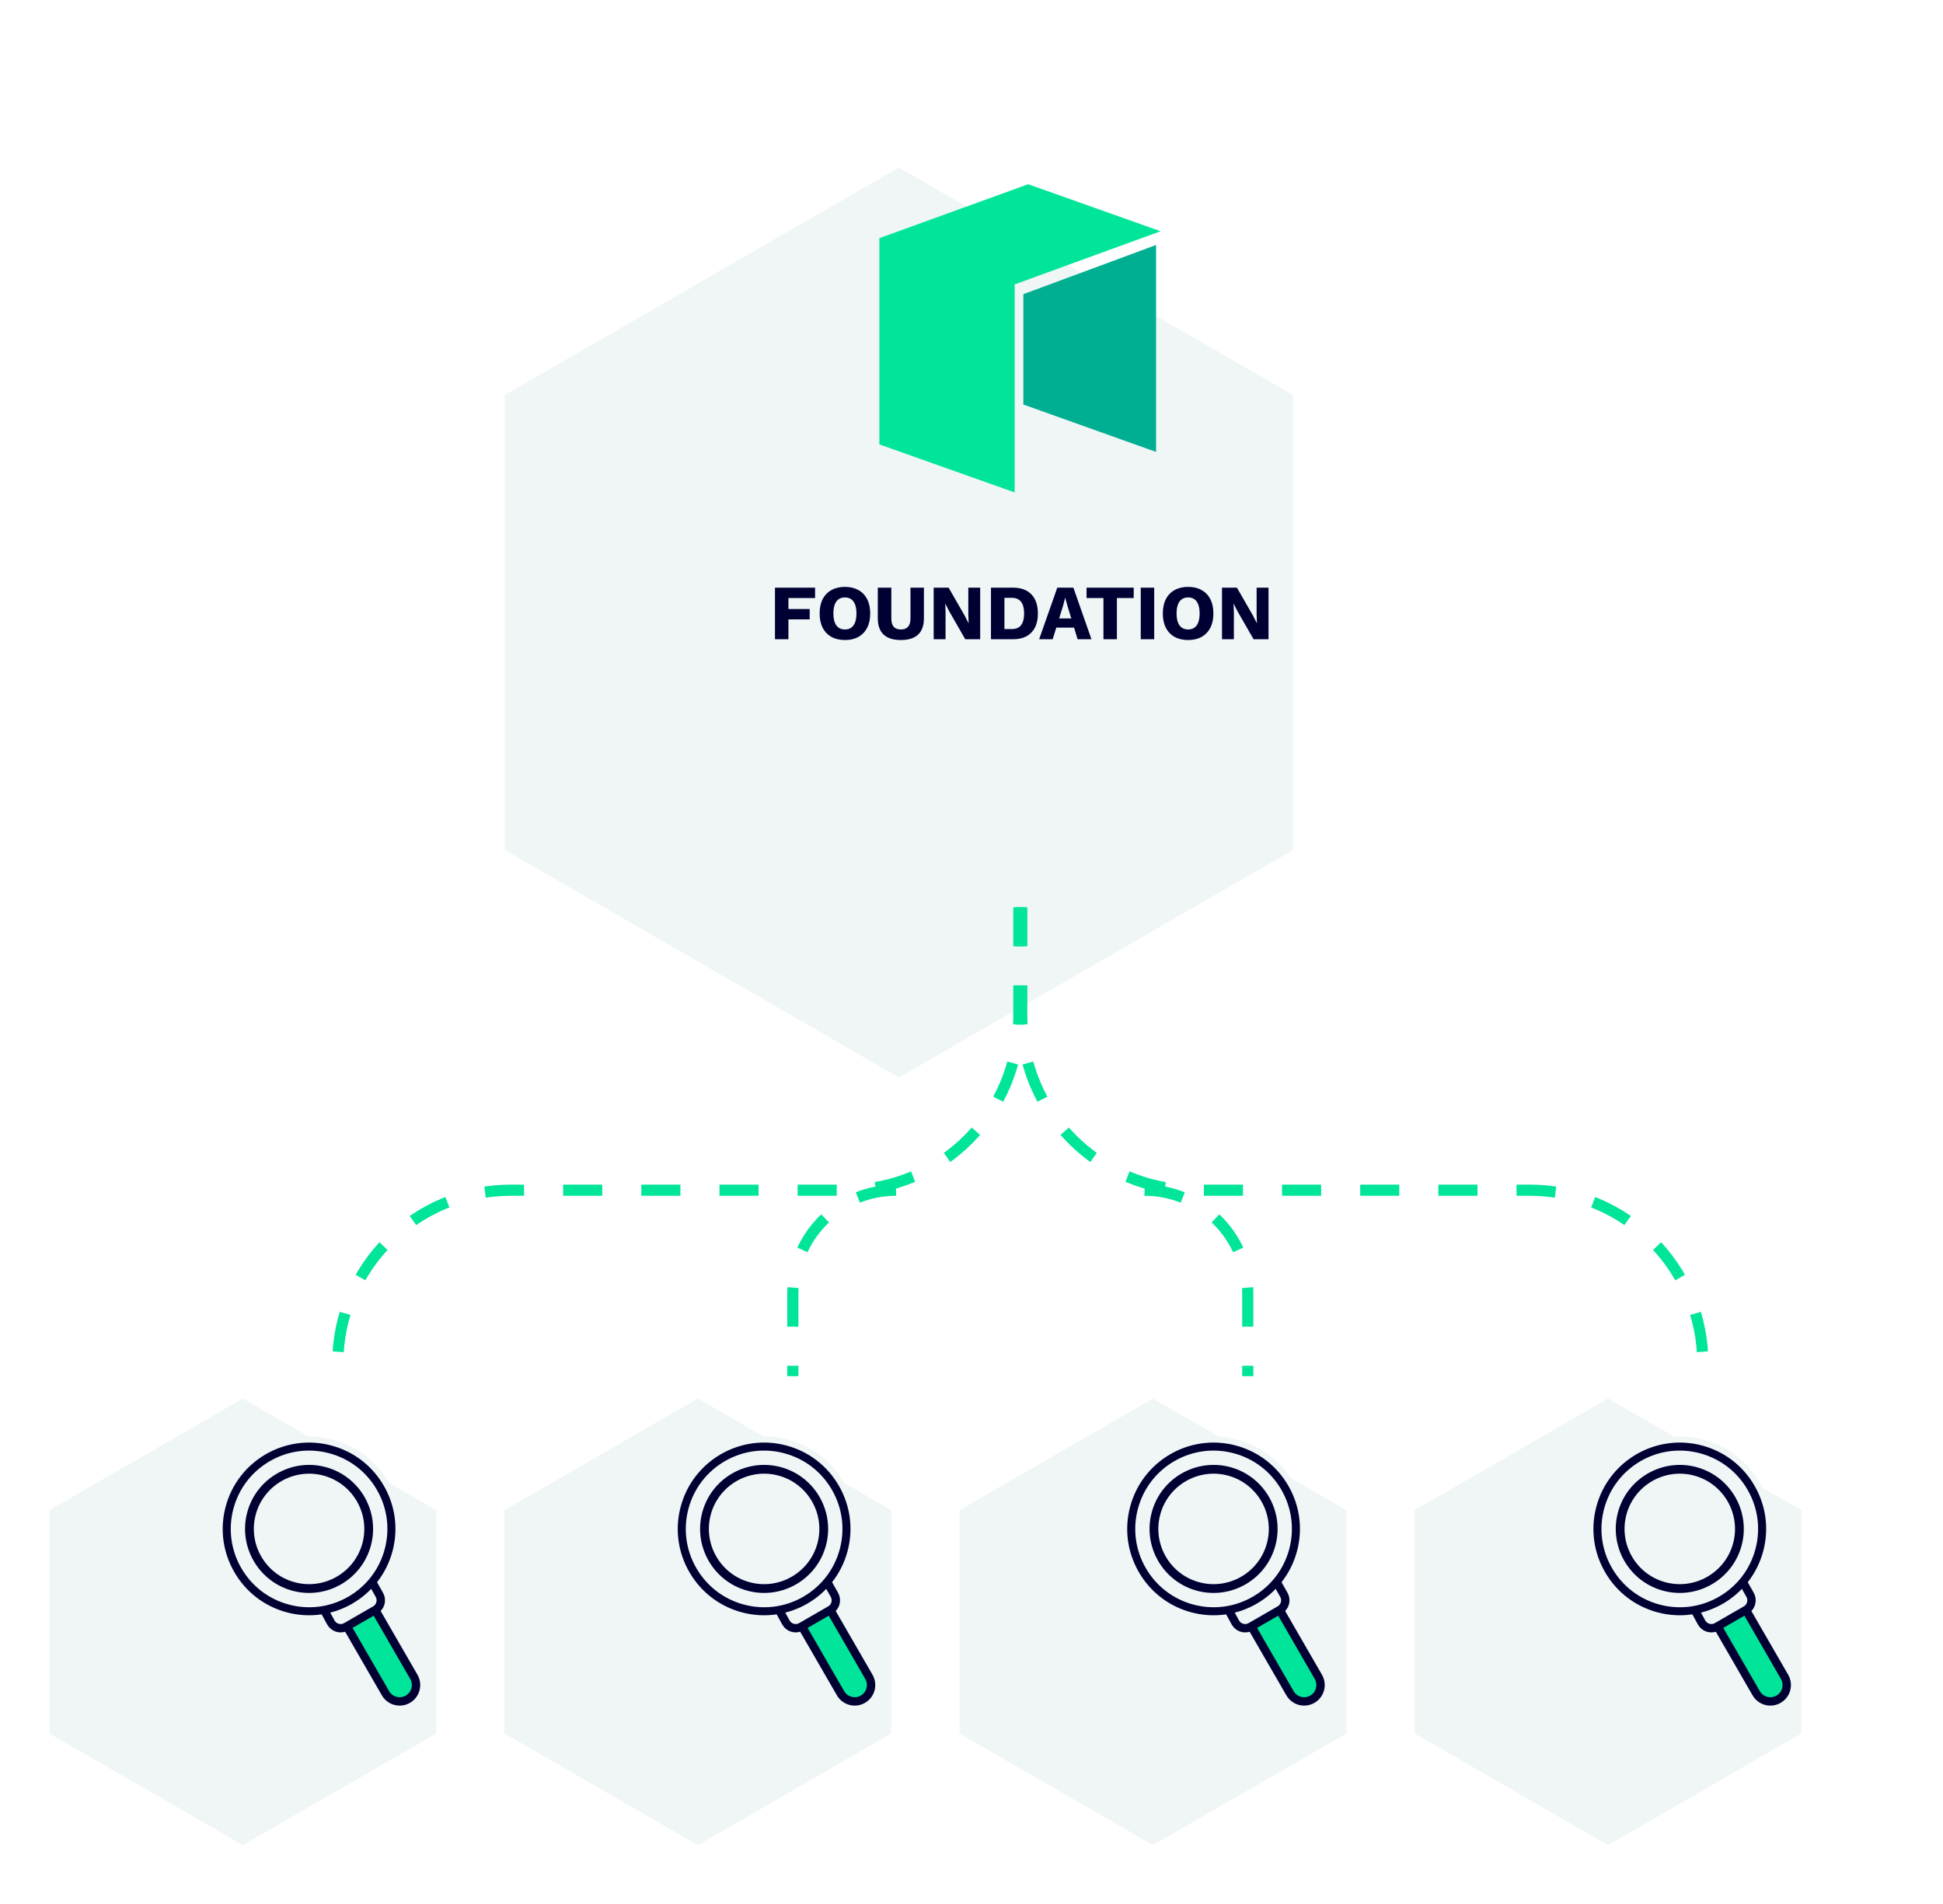 <svg width="348" height="341" viewBox="0 0 348 341" fill="none" xmlns="http://www.w3.org/2000/svg">
<g filter="url(#filter0_dd)">
<path fill-rule="evenodd" clip-rule="evenodd" d="M183 0L253.581 40.75V122.25L183 163L112.419 122.25V40.75L183 0Z" fill="#F0F5F6"/>
</g>
<path d="M145.984 107.122H141.21V109.082H145.018V110.944H141.21V114.5H138.802V105.26H145.984V107.122ZM151.336 105.12C152.269 105.12 153.072 105.311 153.744 105.694C154.425 106.067 154.948 106.609 155.312 107.318C155.676 108.027 155.858 108.881 155.858 109.88C155.858 110.879 155.676 111.733 155.312 112.442C154.948 113.151 154.425 113.697 153.744 114.08C153.072 114.453 152.269 114.64 151.336 114.64C150.403 114.64 149.595 114.453 148.914 114.08C148.233 113.697 147.71 113.151 147.346 112.442C146.982 111.733 146.8 110.879 146.8 109.88C146.8 108.881 146.982 108.027 147.346 107.318C147.71 106.609 148.233 106.067 148.914 105.694C149.595 105.311 150.403 105.12 151.336 105.12ZM151.336 107.01C150.888 107.01 150.51 107.117 150.202 107.332C149.894 107.547 149.661 107.869 149.502 108.298C149.343 108.718 149.264 109.245 149.264 109.88C149.264 110.505 149.343 111.033 149.502 111.462C149.661 111.891 149.894 112.213 150.202 112.428C150.51 112.643 150.888 112.75 151.336 112.75C151.784 112.75 152.157 112.643 152.456 112.428C152.764 112.213 152.997 111.891 153.156 111.462C153.315 111.033 153.394 110.505 153.394 109.88C153.394 109.245 153.315 108.718 153.156 108.298C152.997 107.869 152.764 107.547 152.456 107.332C152.157 107.117 151.784 107.01 151.336 107.01ZM165.478 105.26V110.734C165.478 112.041 165.128 113.021 164.428 113.674C163.738 114.318 162.711 114.64 161.348 114.64C159.995 114.64 158.968 114.318 158.268 113.674C157.568 113.021 157.218 112.041 157.218 110.734V105.26H159.64V110.776C159.64 111.439 159.78 111.933 160.06 112.26C160.35 112.587 160.779 112.75 161.348 112.75C161.927 112.75 162.356 112.587 162.636 112.26C162.926 111.933 163.07 111.439 163.07 110.776V105.26H165.478ZM175.556 105.26V114.5H172.882L170.012 109.502L169.312 108.13H169.298L169.354 109.838V114.5H167.226V105.26H169.9L172.77 110.258L173.47 111.63H173.484L173.428 109.922V105.26H175.556ZM181.409 105.26C182.856 105.26 183.962 105.661 184.727 106.464C185.502 107.267 185.889 108.405 185.889 109.88C185.889 111.355 185.502 112.493 184.727 113.296C183.962 114.099 182.856 114.5 181.409 114.5H177.489V105.26H181.409ZM181.171 112.68C181.955 112.68 182.524 112.447 182.879 111.98C183.243 111.504 183.425 110.804 183.425 109.88C183.425 108.956 183.243 108.261 182.879 107.794C182.524 107.318 181.955 107.08 181.171 107.08H179.897V112.68H181.171ZM186.116 114.5L189.364 105.26H192.248L195.482 114.5H193.004L191.198 108.564L190.792 107.108H190.764L190.386 108.55L188.538 114.5H186.116ZM188.23 112.414V110.776H193.368V112.414H188.23ZM203.051 105.26V107.122H200.041V114.5H197.633V107.122H194.609V105.26H203.051ZM206.722 105.26V114.5H204.314V105.26H206.722ZM212.801 105.12C213.734 105.12 214.537 105.311 215.209 105.694C215.89 106.067 216.413 106.609 216.777 107.318C217.141 108.027 217.323 108.881 217.323 109.88C217.323 110.879 217.141 111.733 216.777 112.442C216.413 113.151 215.89 113.697 215.209 114.08C214.537 114.453 213.734 114.64 212.801 114.64C211.867 114.64 211.06 114.453 210.379 114.08C209.697 113.697 209.175 113.151 208.811 112.442C208.447 111.733 208.265 110.879 208.265 109.88C208.265 108.881 208.447 108.027 208.811 107.318C209.175 106.609 209.697 106.067 210.379 105.694C211.06 105.311 211.867 105.12 212.801 105.12ZM212.801 107.01C212.353 107.01 211.975 107.117 211.667 107.332C211.359 107.547 211.125 107.869 210.967 108.298C210.808 108.718 210.729 109.245 210.729 109.88C210.729 110.505 210.808 111.033 210.967 111.462C211.125 111.891 211.359 112.213 211.667 112.428C211.975 112.643 212.353 112.75 212.801 112.75C213.249 112.75 213.622 112.643 213.921 112.428C214.229 112.213 214.462 111.891 214.621 111.462C214.779 111.033 214.859 110.505 214.859 109.88C214.859 109.245 214.779 108.718 214.621 108.298C214.462 107.869 214.229 107.547 213.921 107.332C213.622 107.117 213.249 107.01 212.801 107.01ZM227.195 105.26V114.5H224.521L221.651 109.502L220.951 108.13H220.937L220.993 109.838V114.5H218.865V105.26H221.539L224.409 110.258L225.109 111.63H225.123L225.067 109.922V105.26H227.195Z" fill="#000033"/>
<path d="M157.5 42.66V79.599L181.731 88.201V50.94L207.866 41.418L184.145 33L157.5 42.66Z" fill="#00E599"/>
<path d="M183.287 52.69V72.457L207.06 80.948V43.879L183.287 52.69Z" fill="#00AF92"/>
<path d="M183 162.5V182.185C183 199.306 196.879 213.185 214 213.185H273.982C291.103 213.185 304.982 227.064 304.982 244.185V246.5" stroke="#00E599" stroke-width="2" stroke-dasharray="7 7"/>
<path d="M182.482 162.5V182.185C182.482 199.306 168.603 213.185 151.482 213.185H91.5C74.379 213.185 60.5 227.064 60.5 244.185V246.5" stroke="#00E599" stroke-width="2" stroke-dasharray="7 7"/>
<path d="M160.482 213.185V213.185C150.275 213.185 142 221.46 142 231.667V246.5" stroke="#00E599" stroke-width="2" stroke-dasharray="7 7"/>
<path d="M205 213.185V213.185C215.207 213.185 223.482 221.46 223.482 231.667V246.5" stroke="#00E599" stroke-width="2" stroke-dasharray="7 7"/>
<g filter="url(#filter1_dd)">
<path fill-rule="evenodd" clip-rule="evenodd" d="M305 241.5L339.641 261.5V301.5L305 321.5L270.359 301.5V261.5L305 241.5Z" fill="#F0F5F6"/>
</g>
<path fill-rule="evenodd" clip-rule="evenodd" d="M294.113 262.176C290.993 263.977 288.762 266.885 287.831 270.364C286.899 273.844 287.379 277.478 289.18 280.599C290.982 283.719 293.89 285.951 297.369 286.884C300.848 287.819 304.481 287.339 307.601 285.538C310.721 283.737 312.952 280.831 313.883 277.35C314.814 273.87 314.335 270.236 312.534 267.116C310.732 263.995 307.824 261.763 304.345 260.83C300.866 259.897 297.232 260.375 294.113 262.176ZM308.856 287.713C305.308 289.761 300.979 290.459 296.718 289.316C292.589 288.21 289.138 285.559 287.001 281.858C284.862 278.153 284.293 273.84 285.399 269.712C287.681 261.186 296.471 256.111 304.996 258.398C309.124 259.504 312.575 262.153 314.714 265.858C316.851 269.559 317.421 273.873 316.314 278.002C315.173 282.264 312.405 285.664 308.856 287.713Z" fill="#000033"/>
<path d="M287.831 270.364L287.31 270.225L287.831 270.364ZM297.369 286.884L297.508 286.364L297.508 286.364L297.369 286.884ZM313.883 277.35L313.362 277.21L313.362 277.211L313.883 277.35ZM296.718 289.316L296.857 288.795L296.857 288.795L296.718 289.316ZM285.399 269.712L285.92 269.852L285.92 269.851L285.399 269.712ZM304.996 258.398L304.856 258.919L304.856 258.919L304.996 258.398ZM316.314 278.002L315.794 277.862L315.793 277.862L316.314 278.002ZM293.843 261.709C290.6 263.582 288.278 266.607 287.31 270.225L288.351 270.504C289.246 267.162 291.386 264.372 294.382 262.643L293.843 261.709ZM287.31 270.225C286.341 273.842 286.84 277.624 288.714 280.869L289.647 280.33C287.917 277.332 287.457 273.845 288.351 270.504L287.31 270.225ZM288.714 280.869C290.586 284.112 293.612 286.435 297.229 287.405L297.508 286.364C294.167 285.468 291.377 283.326 289.647 280.33L288.714 280.869ZM297.229 287.405C300.847 288.377 304.627 287.877 307.87 286.005L307.331 285.071C304.335 286.801 300.85 287.261 297.508 286.364L297.229 287.405ZM307.87 286.005C311.114 284.132 313.436 281.108 314.404 277.489L313.362 277.211C312.469 280.553 310.327 283.342 307.331 285.071L307.87 286.005ZM314.404 277.489C315.372 273.872 314.873 270.09 313.001 266.847L312.067 267.386C313.797 270.382 314.257 273.869 313.362 277.21L314.404 277.489ZM313.001 266.847C311.127 263.602 308.102 261.279 304.485 260.309L304.205 261.35C307.546 262.246 310.337 264.388 312.067 267.386L313.001 266.847ZM304.485 260.309C300.867 259.339 297.087 259.836 293.843 261.709L294.382 262.643C297.378 260.913 300.864 260.454 304.205 261.35L304.485 260.309ZM308.587 287.246C305.157 289.226 300.975 289.9 296.857 288.795L296.578 289.837C300.984 291.018 305.459 290.297 309.126 288.18L308.587 287.246ZM296.857 288.795C292.867 287.726 289.533 285.166 287.468 281.588L286.534 282.127C288.742 285.952 292.311 288.694 296.578 289.837L296.857 288.795ZM287.468 281.588C285.4 278.007 284.851 273.842 285.92 269.852L284.879 269.573C283.735 273.839 284.324 278.299 286.534 282.127L287.468 281.588ZM285.92 269.851C288.124 261.613 296.619 256.708 304.856 258.919L305.136 257.877C296.323 255.513 287.237 260.759 284.879 269.573L285.92 269.851ZM304.856 258.919C308.847 259.988 312.179 262.546 314.247 266.127L315.18 265.588C312.97 261.76 309.402 259.02 305.135 257.877L304.856 258.919ZM314.247 266.127C316.312 269.705 316.863 273.872 315.794 277.862L316.835 278.141C317.978 273.875 317.389 269.413 315.18 265.588L314.247 266.127ZM315.793 277.862C314.691 281.981 312.017 285.266 308.587 287.246L309.126 288.18C312.793 286.063 315.655 282.548 316.835 278.141L315.793 277.862Z" fill="#F0F5F6"/>
<path fill-rule="evenodd" clip-rule="evenodd" d="M296.181 265.758C294.105 266.957 292.487 268.943 291.819 271.435C290.486 276.418 293.453 281.558 298.435 282.893C303.416 284.227 308.557 281.261 309.893 276.277C311.227 271.296 308.26 266.156 303.277 264.82C300.786 264.152 298.255 264.561 296.181 265.758ZM306.856 284.249C304.194 285.786 300.945 286.308 297.749 285.452C291.354 283.74 287.547 277.145 289.26 270.749C290.972 264.355 297.568 260.547 303.963 262.261C310.359 263.974 314.166 270.569 312.452 276.963C311.595 280.16 309.519 282.712 306.856 284.249Z" fill="#000033"/>
<path d="M291.819 271.435L291.299 271.295L291.299 271.296L291.819 271.435ZM298.435 282.893L298.295 283.413L298.435 282.893ZM309.893 276.277L310.413 276.417L309.893 276.277ZM303.277 264.82L303.417 264.299L303.417 264.299L303.277 264.82ZM297.749 285.452L297.888 284.931L297.888 284.931L297.749 285.452ZM289.26 270.749L289.781 270.889L289.781 270.889L289.26 270.749ZM312.452 276.963L311.931 276.824L311.931 276.824L312.452 276.963ZM295.911 265.292C293.718 266.558 292.005 268.659 291.299 271.295L292.34 271.574C292.969 269.227 294.493 267.355 296.45 266.225L295.911 265.292ZM291.299 271.296C289.888 276.566 293.026 282.002 298.295 283.413L298.574 282.372C293.88 281.114 291.083 276.27 292.34 271.574L291.299 271.296ZM298.295 283.413C303.564 284.825 309.001 281.688 310.413 276.417L309.372 276.138C308.114 280.834 303.268 283.63 298.574 282.372L298.295 283.413ZM310.413 276.417C311.825 271.148 308.687 265.712 303.417 264.299L303.138 265.34C307.833 266.599 310.63 271.444 309.372 276.138L310.413 276.417ZM303.417 264.299C300.781 263.593 298.103 264.026 295.911 265.292L296.45 266.225C298.406 265.096 300.79 264.711 303.138 265.34L303.417 264.299ZM306.587 283.782C304.043 285.251 300.941 285.749 297.888 284.931L297.609 285.973C300.95 286.868 304.345 286.321 307.126 284.716L306.587 283.782ZM297.888 284.931C291.782 283.296 288.144 276.997 289.781 270.889L288.74 270.61C286.949 277.293 290.927 284.184 297.609 285.973L297.888 284.931ZM289.781 270.889C291.416 264.782 297.716 261.145 303.824 262.781L304.103 261.74C297.42 259.949 290.529 263.928 288.74 270.61L289.781 270.889ZM303.824 262.781C309.932 264.418 313.569 270.718 311.931 276.824L312.972 277.103C314.764 270.421 310.786 263.531 304.103 261.74L303.824 262.781ZM311.931 276.824C311.113 279.876 309.131 282.313 306.587 283.782L307.126 284.716C309.907 283.11 312.077 280.443 312.972 277.103L311.931 276.824Z" fill="#F0F5F6"/>
<path fill-rule="evenodd" clip-rule="evenodd" d="M307.626 291.31L314.542 303.287C315.351 304.69 317.145 305.17 318.548 304.36C319.95 303.551 320.431 301.757 319.621 300.354L312.706 288.378" fill="#00E599"/>
<path d="M307.626 291.31L314.542 303.287C315.351 304.69 317.145 305.17 318.548 304.36V304.36C319.95 303.551 320.431 301.757 319.621 300.354L312.706 288.378" stroke="#000033" stroke-width="1.5"/>
<path d="M312.236 283.526L313.437 285.646C313.989 286.602 313.661 287.826 312.705 288.378L307.508 291.378C306.552 291.93 305.329 291.602 304.776 290.646L303.519 288.347" stroke="#000033" stroke-width="1.5"/>
<g filter="url(#filter2_dd)">
<path fill-rule="evenodd" clip-rule="evenodd" d="M223.5 241.5L258.141 261.5V301.5L223.5 321.5L188.859 301.5V261.5L223.5 241.5Z" fill="#F0F5F6"/>
</g>
<g filter="url(#filter3_dd)">
<path fill-rule="evenodd" clip-rule="evenodd" d="M142 241.5L176.641 261.5V301.5L142 321.5L107.359 301.5V261.5L142 241.5Z" fill="#F0F5F6"/>
</g>
<g filter="url(#filter4_dd)">
<path fill-rule="evenodd" clip-rule="evenodd" d="M60.5 241.5L95.141 261.5V301.5L60.5 321.5L25.859 301.5V261.5L60.5 241.5Z" fill="#F0F5F6"/>
</g>
<path fill-rule="evenodd" clip-rule="evenodd" d="M210.613 262.176C207.493 263.977 205.262 266.885 204.331 270.364C203.399 273.844 203.879 277.478 205.68 280.599C207.482 283.719 210.39 285.951 213.869 286.884C217.348 287.819 220.981 287.339 224.101 285.538C227.221 283.737 229.452 280.831 230.383 277.35C231.314 273.87 230.835 270.236 229.034 267.116C227.232 263.995 224.324 261.763 220.845 260.83C217.366 259.897 213.732 260.375 210.613 262.176ZM225.356 287.713C221.808 289.761 217.479 290.459 213.218 289.316C209.089 288.21 205.638 285.559 203.501 281.858C201.362 278.153 200.793 273.84 201.899 269.712C204.181 261.186 212.971 256.111 221.496 258.398C225.624 259.504 229.075 262.153 231.214 265.858C233.351 269.559 233.921 273.873 232.814 278.002C231.673 282.264 228.905 285.664 225.356 287.713Z" fill="#000033"/>
<path d="M204.331 270.364L203.81 270.225L204.331 270.364ZM213.869 286.884L214.008 286.364L214.008 286.364L213.869 286.884ZM230.383 277.35L229.862 277.21L229.862 277.211L230.383 277.35ZM213.218 289.316L213.357 288.795L213.357 288.795L213.218 289.316ZM201.899 269.712L202.42 269.852L202.42 269.851L201.899 269.712ZM221.496 258.398L221.356 258.919L221.356 258.919L221.496 258.398ZM232.814 278.002L232.294 277.862L232.293 277.862L232.814 278.002ZM210.343 261.709C207.1 263.582 204.778 266.607 203.81 270.225L204.851 270.504C205.746 267.162 207.886 264.372 210.882 262.643L210.343 261.709ZM203.81 270.225C202.841 273.842 203.34 277.624 205.214 280.869L206.147 280.33C204.417 277.332 203.957 273.845 204.851 270.504L203.81 270.225ZM205.214 280.869C207.086 284.112 210.112 286.435 213.729 287.405L214.008 286.364C210.667 285.468 207.877 283.326 206.147 280.33L205.214 280.869ZM213.729 287.405C217.347 288.377 221.127 287.877 224.37 286.005L223.831 285.071C220.835 286.801 217.35 287.261 214.008 286.364L213.729 287.405ZM224.37 286.005C227.614 284.132 229.936 281.108 230.904 277.489L229.862 277.211C228.969 280.553 226.827 283.342 223.831 285.071L224.37 286.005ZM230.904 277.489C231.872 273.872 231.373 270.09 229.501 266.847L228.567 267.386C230.297 270.382 230.757 273.869 229.862 277.21L230.904 277.489ZM229.501 266.847C227.627 263.602 224.602 261.279 220.985 260.309L220.705 261.35C224.046 262.246 226.837 264.388 228.567 267.386L229.501 266.847ZM220.985 260.309C217.367 259.339 213.587 259.836 210.343 261.709L210.882 262.643C213.878 260.913 217.364 260.454 220.705 261.35L220.985 260.309ZM225.087 287.246C221.657 289.226 217.475 289.9 213.357 288.795L213.078 289.837C217.484 291.018 221.959 290.297 225.626 288.18L225.087 287.246ZM213.357 288.795C209.367 287.726 206.033 285.166 203.968 281.588L203.034 282.127C205.242 285.952 208.811 288.694 213.078 289.837L213.357 288.795ZM203.968 281.588C201.9 278.007 201.351 273.842 202.42 269.852L201.379 269.573C200.235 273.839 200.824 278.299 203.034 282.127L203.968 281.588ZM202.42 269.851C204.624 261.613 213.119 256.708 221.356 258.919L221.636 257.877C212.823 255.513 203.737 260.759 201.379 269.573L202.42 269.851ZM221.356 258.919C225.347 259.988 228.679 262.546 230.747 266.127L231.68 265.588C229.47 261.76 225.902 259.02 221.635 257.877L221.356 258.919ZM230.747 266.127C232.812 269.705 233.363 273.872 232.294 277.862L233.335 278.141C234.478 273.875 233.889 269.413 231.68 265.588L230.747 266.127ZM232.293 277.862C231.191 281.981 228.517 285.266 225.087 287.246L225.626 288.18C229.293 286.063 232.155 282.548 233.335 278.141L232.293 277.862Z" fill="#F0F5F6"/>
<path fill-rule="evenodd" clip-rule="evenodd" d="M212.681 265.758C210.605 266.957 208.987 268.943 208.319 271.435C206.986 276.418 209.953 281.558 214.935 282.893C219.916 284.227 225.057 281.261 226.393 276.277C227.727 271.296 224.76 266.156 219.777 264.82C217.286 264.152 214.755 264.561 212.681 265.758ZM223.356 284.249C220.694 285.786 217.445 286.308 214.249 285.452C207.854 283.74 204.047 277.145 205.76 270.749C207.472 264.355 214.068 260.547 220.463 262.261C226.859 263.974 230.666 270.569 228.952 276.963C228.095 280.16 226.019 282.712 223.356 284.249Z" fill="#000033"/>
<path d="M208.319 271.435L207.799 271.295L207.799 271.296L208.319 271.435ZM214.935 282.893L214.795 283.413L214.935 282.893ZM226.393 276.277L226.913 276.417L226.393 276.277ZM219.777 264.82L219.917 264.299L219.917 264.299L219.777 264.82ZM214.249 285.452L214.388 284.931L214.388 284.931L214.249 285.452ZM205.76 270.749L206.281 270.889L206.281 270.889L205.76 270.749ZM228.952 276.963L228.431 276.824L228.431 276.824L228.952 276.963ZM212.411 265.292C210.218 266.558 208.505 268.659 207.799 271.295L208.84 271.574C209.469 269.227 210.993 267.355 212.95 266.225L212.411 265.292ZM207.799 271.296C206.388 276.566 209.526 282.002 214.795 283.413L215.074 282.372C210.38 281.114 207.583 276.27 208.84 271.574L207.799 271.296ZM214.795 283.413C220.064 284.825 225.501 281.688 226.913 276.417L225.872 276.138C224.614 280.834 219.768 283.63 215.074 282.372L214.795 283.413ZM226.913 276.417C228.325 271.148 225.187 265.712 219.917 264.299L219.638 265.34C224.333 266.599 227.13 271.444 225.872 276.138L226.913 276.417ZM219.917 264.299C217.281 263.593 214.603 264.026 212.411 265.292L212.95 266.225C214.906 265.096 217.29 264.711 219.638 265.34L219.917 264.299ZM223.087 283.782C220.543 285.251 217.441 285.749 214.388 284.931L214.109 285.973C217.45 286.868 220.845 286.321 223.626 284.716L223.087 283.782ZM214.388 284.931C208.282 283.296 204.644 276.997 206.281 270.889L205.24 270.61C203.449 277.293 207.427 284.184 214.109 285.973L214.388 284.931ZM206.281 270.889C207.916 264.782 214.216 261.145 220.324 262.781L220.603 261.74C213.92 259.949 207.029 263.928 205.24 270.61L206.281 270.889ZM220.324 262.781C226.432 264.418 230.069 270.718 228.431 276.824L229.472 277.103C231.264 270.421 227.286 263.531 220.603 261.74L220.324 262.781ZM228.431 276.824C227.613 279.876 225.631 282.313 223.087 283.782L223.626 284.716C226.407 283.11 228.577 280.443 229.472 277.103L228.431 276.824Z" fill="#F0F5F6"/>
<path fill-rule="evenodd" clip-rule="evenodd" d="M224.126 291.31L231.042 303.287C231.851 304.69 233.645 305.17 235.048 304.36C236.45 303.551 236.931 301.757 236.121 300.354L229.206 288.378" fill="#00E599"/>
<path d="M224.126 291.31L231.042 303.287C231.851 304.69 233.645 305.17 235.048 304.36V304.36C236.45 303.551 236.931 301.757 236.121 300.354L229.206 288.378" stroke="#000033" stroke-width="1.5"/>
<path d="M228.736 283.526L229.937 285.646C230.489 286.602 230.161 287.826 229.205 288.378L224.008 291.378C223.052 291.93 221.829 291.602 221.276 290.646L220.019 288.347" stroke="#000033" stroke-width="1.5"/>
<path fill-rule="evenodd" clip-rule="evenodd" d="M130.113 262.176C126.993 263.977 124.762 266.885 123.831 270.364C122.899 273.844 123.379 277.478 125.18 280.599C126.982 283.719 129.89 285.951 133.369 286.884C136.848 287.819 140.481 287.339 143.601 285.538C146.721 283.737 148.952 280.831 149.883 277.35C150.814 273.87 150.335 270.236 148.534 267.116C146.732 263.995 143.824 261.763 140.345 260.83C136.866 259.897 133.232 260.375 130.113 262.176ZM144.856 287.713C141.308 289.761 136.979 290.459 132.718 289.316C128.589 288.21 125.138 285.559 123.001 281.858C120.862 278.153 120.293 273.84 121.399 269.712C123.681 261.186 132.471 256.111 140.996 258.398C145.124 259.504 148.575 262.153 150.714 265.858C152.851 269.559 153.421 273.873 152.314 278.002C151.173 282.264 148.405 285.664 144.856 287.713Z" fill="#000033"/>
<path d="M123.831 270.364L123.31 270.225L123.831 270.364ZM133.369 286.884L133.508 286.364L133.508 286.364L133.369 286.884ZM149.883 277.35L149.362 277.21L149.362 277.211L149.883 277.35ZM132.718 289.316L132.857 288.795L132.857 288.795L132.718 289.316ZM121.399 269.712L121.92 269.852L121.92 269.851L121.399 269.712ZM140.996 258.398L140.856 258.919L140.856 258.919L140.996 258.398ZM152.314 278.002L151.794 277.862L151.793 277.862L152.314 278.002ZM129.843 261.709C126.6 263.582 124.278 266.607 123.31 270.225L124.351 270.504C125.246 267.162 127.386 264.372 130.382 262.643L129.843 261.709ZM123.31 270.225C122.341 273.842 122.84 277.624 124.714 280.869L125.647 280.33C123.917 277.332 123.457 273.845 124.351 270.504L123.31 270.225ZM124.714 280.869C126.586 284.112 129.612 286.435 133.229 287.405L133.508 286.364C130.167 285.468 127.377 283.326 125.647 280.33L124.714 280.869ZM133.229 287.405C136.847 288.377 140.627 287.877 143.87 286.005L143.331 285.071C140.335 286.801 136.85 287.261 133.508 286.364L133.229 287.405ZM143.87 286.005C147.114 284.132 149.436 281.108 150.404 277.489L149.362 277.211C148.469 280.553 146.327 283.342 143.331 285.071L143.87 286.005ZM150.404 277.489C151.372 273.872 150.873 270.09 149.001 266.847L148.067 267.386C149.797 270.382 150.257 273.869 149.362 277.21L150.404 277.489ZM149.001 266.847C147.127 263.602 144.102 261.279 140.485 260.309L140.205 261.35C143.546 262.246 146.337 264.388 148.067 267.386L149.001 266.847ZM140.485 260.309C136.867 259.339 133.087 259.836 129.843 261.709L130.382 262.643C133.378 260.913 136.864 260.454 140.205 261.35L140.485 260.309ZM144.587 287.246C141.157 289.226 136.975 289.9 132.857 288.795L132.578 289.837C136.984 291.018 141.459 290.297 145.126 288.18L144.587 287.246ZM132.857 288.795C128.867 287.726 125.533 285.166 123.468 281.588L122.534 282.127C124.742 285.952 128.311 288.694 132.578 289.837L132.857 288.795ZM123.468 281.588C121.4 278.007 120.851 273.842 121.92 269.852L120.879 269.573C119.735 273.839 120.324 278.299 122.534 282.127L123.468 281.588ZM121.92 269.851C124.124 261.613 132.619 256.708 140.856 258.919L141.136 257.877C132.323 255.513 123.237 260.759 120.879 269.573L121.92 269.851ZM140.856 258.919C144.847 259.988 148.179 262.546 150.247 266.127L151.18 265.588C148.97 261.76 145.402 259.02 141.135 257.877L140.856 258.919ZM150.247 266.127C152.312 269.705 152.863 273.872 151.794 277.862L152.835 278.141C153.978 273.875 153.389 269.413 151.18 265.588L150.247 266.127ZM151.793 277.862C150.691 281.981 148.017 285.266 144.587 287.246L145.126 288.18C148.793 286.063 151.655 282.548 152.835 278.141L151.793 277.862Z" fill="#F0F5F6"/>
<path fill-rule="evenodd" clip-rule="evenodd" d="M132.181 265.758C130.105 266.957 128.487 268.943 127.819 271.435C126.486 276.418 129.453 281.558 134.435 282.893C139.416 284.227 144.557 281.261 145.893 276.277C147.227 271.296 144.26 266.156 139.277 264.82C136.786 264.152 134.255 264.561 132.181 265.758ZM142.856 284.249C140.194 285.786 136.945 286.308 133.749 285.452C127.354 283.74 123.547 277.145 125.26 270.749C126.972 264.355 133.568 260.547 139.963 262.261C146.359 263.974 150.166 270.569 148.452 276.963C147.595 280.16 145.519 282.712 142.856 284.249Z" fill="#000033"/>
<path d="M127.819 271.435L127.299 271.295L127.299 271.296L127.819 271.435ZM134.435 282.893L134.295 283.413L134.435 282.893ZM145.893 276.277L146.413 276.417L145.893 276.277ZM139.277 264.82L139.417 264.299L139.417 264.299L139.277 264.82ZM133.749 285.452L133.888 284.931L133.888 284.931L133.749 285.452ZM125.26 270.749L125.781 270.889L125.781 270.889L125.26 270.749ZM148.452 276.963L147.931 276.824L147.931 276.824L148.452 276.963ZM131.911 265.292C129.718 266.558 128.005 268.659 127.299 271.295L128.34 271.574C128.969 269.227 130.493 267.355 132.45 266.225L131.911 265.292ZM127.299 271.296C125.888 276.566 129.026 282.002 134.295 283.413L134.574 282.372C129.88 281.114 127.083 276.27 128.34 271.574L127.299 271.296ZM134.295 283.413C139.564 284.825 145.001 281.688 146.413 276.417L145.372 276.138C144.114 280.834 139.268 283.63 134.574 282.372L134.295 283.413ZM146.413 276.417C147.825 271.148 144.687 265.712 139.417 264.299L139.138 265.34C143.833 266.599 146.63 271.444 145.372 276.138L146.413 276.417ZM139.417 264.299C136.781 263.593 134.103 264.026 131.911 265.292L132.45 266.225C134.406 265.096 136.79 264.711 139.138 265.34L139.417 264.299ZM142.587 283.782C140.043 285.251 136.941 285.749 133.888 284.931L133.609 285.973C136.95 286.868 140.345 286.321 143.126 284.716L142.587 283.782ZM133.888 284.931C127.782 283.296 124.144 276.997 125.781 270.889L124.74 270.61C122.949 277.293 126.927 284.184 133.609 285.973L133.888 284.931ZM125.781 270.889C127.416 264.782 133.716 261.145 139.824 262.781L140.103 261.74C133.42 259.949 126.529 263.928 124.74 270.61L125.781 270.889ZM139.824 262.781C145.932 264.418 149.569 270.718 147.931 276.824L148.972 277.103C150.764 270.421 146.786 263.531 140.103 261.74L139.824 262.781ZM147.931 276.824C147.113 279.876 145.131 282.313 142.587 283.782L143.126 284.716C145.907 283.11 148.077 280.443 148.972 277.103L147.931 276.824Z" fill="#F0F5F6"/>
<path fill-rule="evenodd" clip-rule="evenodd" d="M143.626 291.31L150.542 303.287C151.351 304.69 153.145 305.17 154.548 304.36C155.95 303.551 156.431 301.757 155.621 300.354L148.706 288.378" fill="#00E599"/>
<path d="M143.626 291.31L150.542 303.287C151.351 304.69 153.145 305.17 154.548 304.36V304.36C155.95 303.551 156.431 301.757 155.621 300.354L148.706 288.378" stroke="#000033" stroke-width="1.5"/>
<path d="M148.236 283.526L149.437 285.646C149.989 286.602 149.661 287.826 148.705 288.378L143.508 291.378C142.552 291.93 141.329 291.602 140.776 290.646L139.519 288.347" stroke="#000033" stroke-width="1.5"/>
<path fill-rule="evenodd" clip-rule="evenodd" d="M48.613 262.176C45.493 263.977 43.262 266.885 42.331 270.364C41.399 273.844 41.879 277.478 43.681 280.599C45.482 283.719 48.39 285.951 51.868 286.884C55.348 287.819 58.981 287.339 62.101 285.538C65.221 283.737 67.452 280.831 68.383 277.35C69.314 273.87 68.835 270.236 67.034 267.116C65.232 263.995 62.324 261.763 58.845 260.83C55.366 259.897 51.732 260.375 48.613 262.176ZM63.356 287.713C59.808 289.761 55.479 290.459 51.218 289.316C47.089 288.21 43.638 285.559 41.501 281.858C39.362 278.153 38.793 273.84 39.899 269.712C42.181 261.186 50.971 256.111 59.496 258.398C63.624 259.504 67.075 262.153 69.214 265.858C71.351 269.559 71.921 273.873 70.814 278.002C69.673 282.264 66.905 285.664 63.356 287.713Z" fill="#000033"/>
<path d="M42.331 270.364L41.81 270.225L42.331 270.364ZM51.868 286.884L52.008 286.364L52.008 286.364L51.868 286.884ZM68.383 277.35L67.862 277.21L67.862 277.211L68.383 277.35ZM51.218 289.316L51.357 288.795L51.357 288.795L51.218 289.316ZM39.899 269.712L40.42 269.852L40.42 269.851L39.899 269.712ZM59.496 258.398L59.356 258.919L59.356 258.919L59.496 258.398ZM70.814 278.002L70.293 277.862L70.293 277.862L70.814 278.002ZM48.343 261.709C45.1 263.582 42.778 266.607 41.81 270.225L42.851 270.504C43.746 267.162 45.886 264.372 48.882 262.643L48.343 261.709ZM41.81 270.225C40.842 273.842 41.34 277.624 43.214 280.869L44.147 280.33C42.417 277.332 41.957 273.845 42.851 270.504L41.81 270.225ZM43.214 280.869C45.086 284.112 48.112 286.435 51.729 287.405L52.008 286.364C48.667 285.468 45.877 283.326 44.147 280.33L43.214 280.869ZM51.729 287.405C55.347 288.377 59.127 287.877 62.37 286.005L61.831 285.071C58.835 286.801 55.35 287.261 52.008 286.364L51.729 287.405ZM62.37 286.005C65.614 284.132 67.936 281.108 68.904 277.489L67.862 277.211C66.969 280.553 64.827 283.342 61.831 285.071L62.37 286.005ZM68.904 277.489C69.872 273.872 69.373 270.09 67.501 266.847L66.567 267.386C68.297 270.382 68.757 273.869 67.862 277.21L68.904 277.489ZM67.501 266.847C65.627 263.602 62.602 261.279 58.984 260.309L58.705 261.35C62.046 262.246 64.837 264.388 66.567 267.386L67.501 266.847ZM58.984 260.309C55.367 259.339 51.587 259.836 48.343 261.709L48.882 262.643C51.878 260.913 55.364 260.454 58.705 261.35L58.984 260.309ZM63.087 287.246C59.657 289.226 55.475 289.9 51.357 288.795L51.078 289.837C55.484 291.018 59.959 290.297 63.626 288.18L63.087 287.246ZM51.357 288.795C47.367 287.726 44.033 285.166 41.968 281.588L41.034 282.127C43.242 285.952 46.811 288.694 51.078 289.837L51.357 288.795ZM41.968 281.588C39.9 278.007 39.35 273.842 40.42 269.852L39.379 269.573C38.235 273.839 38.824 278.299 41.034 282.127L41.968 281.588ZM40.42 269.851C42.624 261.613 51.119 256.708 59.356 258.919L59.636 257.877C50.824 255.513 41.737 260.759 39.379 269.573L40.42 269.851ZM59.356 258.919C63.347 259.988 66.679 262.546 68.747 266.127L69.68 265.588C67.47 261.76 63.902 259.02 59.635 257.877L59.356 258.919ZM68.747 266.127C70.812 269.705 71.363 273.872 70.293 277.862L71.335 278.141C72.478 273.875 71.889 269.413 69.68 265.588L68.747 266.127ZM70.293 277.862C69.191 281.981 66.517 285.266 63.087 287.246L63.626 288.18C67.293 286.063 70.155 282.548 71.335 278.141L70.293 277.862Z" fill="#F0F5F6"/>
<path fill-rule="evenodd" clip-rule="evenodd" d="M50.681 265.758C48.605 266.957 46.987 268.943 46.319 271.435C44.986 276.418 47.953 281.558 52.935 282.893C57.916 284.227 63.057 281.261 64.393 276.277C65.727 271.296 62.76 266.156 57.778 264.82C55.286 264.152 52.755 264.561 50.681 265.758ZM61.356 284.249C58.694 285.786 55.445 286.308 52.249 285.452C45.855 283.74 42.047 277.145 43.76 270.749C45.472 264.355 52.068 260.547 58.463 262.261C64.859 263.974 68.666 270.569 66.952 276.963C66.095 280.16 64.019 282.712 61.356 284.249Z" fill="#000033"/>
<path d="M46.319 271.435L45.799 271.295L45.799 271.296L46.319 271.435ZM52.935 282.893L52.795 283.413L52.935 282.893ZM64.393 276.277L64.913 276.417L64.393 276.277ZM57.778 264.82L57.917 264.299L57.917 264.299L57.778 264.82ZM52.249 285.452L52.388 284.931L52.388 284.931L52.249 285.452ZM43.76 270.749L44.281 270.889L44.281 270.889L43.76 270.749ZM66.952 276.963L66.431 276.824L66.431 276.824L66.952 276.963ZM50.411 265.292C48.218 266.558 46.505 268.659 45.799 271.295L46.84 271.574C47.469 269.227 48.993 267.355 50.95 266.225L50.411 265.292ZM45.799 271.296C44.388 276.566 47.526 282.002 52.795 283.413L53.074 282.372C48.38 281.114 45.583 276.27 46.84 271.574L45.799 271.296ZM52.795 283.413C58.064 284.825 63.501 281.688 64.913 276.417L63.872 276.138C62.614 280.834 57.768 283.63 53.074 282.372L52.795 283.413ZM64.913 276.417C66.325 271.148 63.187 265.712 57.917 264.299L57.638 265.34C62.333 266.599 65.13 271.444 63.872 276.138L64.913 276.417ZM57.917 264.299C55.281 263.593 52.603 264.026 50.411 265.292L50.95 266.225C52.906 265.096 55.29 264.711 57.638 265.34L57.917 264.299ZM61.087 283.782C58.543 285.251 55.441 285.749 52.388 284.931L52.109 285.973C55.45 286.868 58.845 286.321 61.626 284.716L61.087 283.782ZM52.388 284.931C46.282 283.296 42.644 276.997 44.281 270.889L43.24 270.61C41.449 277.293 45.427 284.184 52.109 285.973L52.388 284.931ZM44.281 270.889C45.916 264.782 52.216 261.145 58.324 262.781L58.603 261.74C51.92 259.949 45.029 263.928 43.24 270.61L44.281 270.889ZM58.324 262.781C64.431 264.418 68.069 270.718 66.431 276.824L67.472 277.103C69.264 270.421 65.285 263.531 58.603 261.74L58.324 262.781ZM66.431 276.824C65.613 279.876 63.631 282.313 61.087 283.782L61.626 284.716C64.407 283.11 66.577 280.443 67.472 277.103L66.431 276.824Z" fill="#F0F5F6"/>
<path fill-rule="evenodd" clip-rule="evenodd" d="M62.127 291.31L69.042 303.287C69.852 304.69 71.645 305.17 73.048 304.36C74.45 303.551 74.931 301.757 74.121 300.354L67.206 288.378" fill="#00E599"/>
<path d="M62.127 291.31L69.042 303.287C69.852 304.69 71.645 305.17 73.048 304.36V304.36C74.45 303.551 74.931 301.757 74.121 300.354L67.206 288.378" stroke="#000033" stroke-width="1.5"/>
<path d="M66.736 283.526L67.937 285.646C68.489 286.602 68.161 287.826 67.205 288.378L62.008 291.378C61.052 291.93 59.829 291.602 59.276 290.646L58.019 288.347" stroke="#000033" stroke-width="1.5"/>
<defs>
<filter id="filter0_dd" x="78.419" y="0" width="177.162" height="200" filterUnits="userSpaceOnUse" color-interpolation-filters="sRGB">
<feFlood flood-opacity="0" result="BackgroundImageFix"/>
<feColorMatrix in="SourceAlpha" type="matrix" values="0 0 0 0 0 0 0 0 0 0 0 0 0 0 0 0 0 0 127 0" result="hardAlpha"/>
<feOffset dx="-17" dy="20"/>
<feGaussianBlur stdDeviation="8.5"/>
<feColorMatrix type="matrix" values="0 0 0 0 0.316 0 0 0 0 0.367 0 0 0 0 0.353 0 0 0 0.257 0"/>
<feBlend mode="normal" in2="BackgroundImageFix" result="effect1_dropShadow"/>
<feColorMatrix in="SourceAlpha" type="matrix" values="0 0 0 0 0 0 0 0 0 0 0 0 0 0 0 0 0 0 127 0" result="hardAlpha"/>
<feOffset dx="-5" dy="10"/>
<feGaussianBlur stdDeviation="3.5"/>
<feColorMatrix type="matrix" values="0 0 0 0 0 0 0 0 0 0 0 0 0 0 0 0 0 0 0.145 0"/>
<feBlend mode="normal" in2="effect1_dropShadow" result="effect2_dropShadow"/>
<feBlend mode="normal" in="SourceGraphic" in2="effect2_dropShadow" result="shape"/>
</filter>
<filter id="filter1_dd" x="245.359" y="231.5" width="102.282" height="109" filterUnits="userSpaceOnUse" color-interpolation-filters="sRGB">
<feFlood flood-opacity="0" result="BackgroundImageFix"/>
<feColorMatrix in="SourceAlpha" type="matrix" values="0 0 0 0 0 0 0 0 0 0 0 0 0 0 0 0 0 0 127 0" result="hardAlpha"/>
<feOffset dx="-13" dy="7"/>
<feGaussianBlur stdDeviation="6"/>
<feColorMatrix type="matrix" values="0 0 0 0 0.316 0 0 0 0 0.367 0 0 0 0 0.353 0 0 0 0.257 0"/>
<feBlend mode="normal" in2="BackgroundImageFix" result="effect1_dropShadow"/>
<feColorMatrix in="SourceAlpha" type="matrix" values="0 0 0 0 0 0 0 0 0 0 0 0 0 0 0 0 0 0 127 0" result="hardAlpha"/>
<feOffset dx="-4" dy="2"/>
<feGaussianBlur stdDeviation="6"/>
<feColorMatrix type="matrix" values="0 0 0 0 0 0 0 0 0 0 0 0 0 0 0 0 0 0 0.145 0"/>
<feBlend mode="normal" in2="effect1_dropShadow" result="effect2_dropShadow"/>
<feBlend mode="normal" in="SourceGraphic" in2="effect2_dropShadow" result="shape"/>
</filter>
<filter id="filter2_dd" x="163.859" y="231.5" width="102.282" height="109" filterUnits="userSpaceOnUse" color-interpolation-filters="sRGB">
<feFlood flood-opacity="0" result="BackgroundImageFix"/>
<feColorMatrix in="SourceAlpha" type="matrix" values="0 0 0 0 0 0 0 0 0 0 0 0 0 0 0 0 0 0 127 0" result="hardAlpha"/>
<feOffset dx="-13" dy="7"/>
<feGaussianBlur stdDeviation="6"/>
<feColorMatrix type="matrix" values="0 0 0 0 0.316 0 0 0 0 0.367 0 0 0 0 0.353 0 0 0 0.257 0"/>
<feBlend mode="normal" in2="BackgroundImageFix" result="effect1_dropShadow"/>
<feColorMatrix in="SourceAlpha" type="matrix" values="0 0 0 0 0 0 0 0 0 0 0 0 0 0 0 0 0 0 127 0" result="hardAlpha"/>
<feOffset dx="-4" dy="2"/>
<feGaussianBlur stdDeviation="6"/>
<feColorMatrix type="matrix" values="0 0 0 0 0 0 0 0 0 0 0 0 0 0 0 0 0 0 0.145 0"/>
<feBlend mode="normal" in2="effect1_dropShadow" result="effect2_dropShadow"/>
<feBlend mode="normal" in="SourceGraphic" in2="effect2_dropShadow" result="shape"/>
</filter>
<filter id="filter3_dd" x="82.359" y="231.5" width="102.282" height="109" filterUnits="userSpaceOnUse" color-interpolation-filters="sRGB">
<feFlood flood-opacity="0" result="BackgroundImageFix"/>
<feColorMatrix in="SourceAlpha" type="matrix" values="0 0 0 0 0 0 0 0 0 0 0 0 0 0 0 0 0 0 127 0" result="hardAlpha"/>
<feOffset dx="-13" dy="7"/>
<feGaussianBlur stdDeviation="6"/>
<feColorMatrix type="matrix" values="0 0 0 0 0.316 0 0 0 0 0.367 0 0 0 0 0.353 0 0 0 0.257 0"/>
<feBlend mode="normal" in2="BackgroundImageFix" result="effect1_dropShadow"/>
<feColorMatrix in="SourceAlpha" type="matrix" values="0 0 0 0 0 0 0 0 0 0 0 0 0 0 0 0 0 0 127 0" result="hardAlpha"/>
<feOffset dx="-4" dy="2"/>
<feGaussianBlur stdDeviation="6"/>
<feColorMatrix type="matrix" values="0 0 0 0 0 0 0 0 0 0 0 0 0 0 0 0 0 0 0.145 0"/>
<feBlend mode="normal" in2="effect1_dropShadow" result="effect2_dropShadow"/>
<feBlend mode="normal" in="SourceGraphic" in2="effect2_dropShadow" result="shape"/>
</filter>
<filter id="filter4_dd" x="0.859" y="231.5" width="102.282" height="109" filterUnits="userSpaceOnUse" color-interpolation-filters="sRGB">
<feFlood flood-opacity="0" result="BackgroundImageFix"/>
<feColorMatrix in="SourceAlpha" type="matrix" values="0 0 0 0 0 0 0 0 0 0 0 0 0 0 0 0 0 0 127 0" result="hardAlpha"/>
<feOffset dx="-13" dy="7"/>
<feGaussianBlur stdDeviation="6"/>
<feColorMatrix type="matrix" values="0 0 0 0 0.316 0 0 0 0 0.367 0 0 0 0 0.353 0 0 0 0.257 0"/>
<feBlend mode="normal" in2="BackgroundImageFix" result="effect1_dropShadow"/>
<feColorMatrix in="SourceAlpha" type="matrix" values="0 0 0 0 0 0 0 0 0 0 0 0 0 0 0 0 0 0 127 0" result="hardAlpha"/>
<feOffset dx="-4" dy="2"/>
<feGaussianBlur stdDeviation="6"/>
<feColorMatrix type="matrix" values="0 0 0 0 0 0 0 0 0 0 0 0 0 0 0 0 0 0 0.145 0"/>
<feBlend mode="normal" in2="effect1_dropShadow" result="effect2_dropShadow"/>
<feBlend mode="normal" in="SourceGraphic" in2="effect2_dropShadow" result="shape"/>
</filter>
</defs>
</svg>
